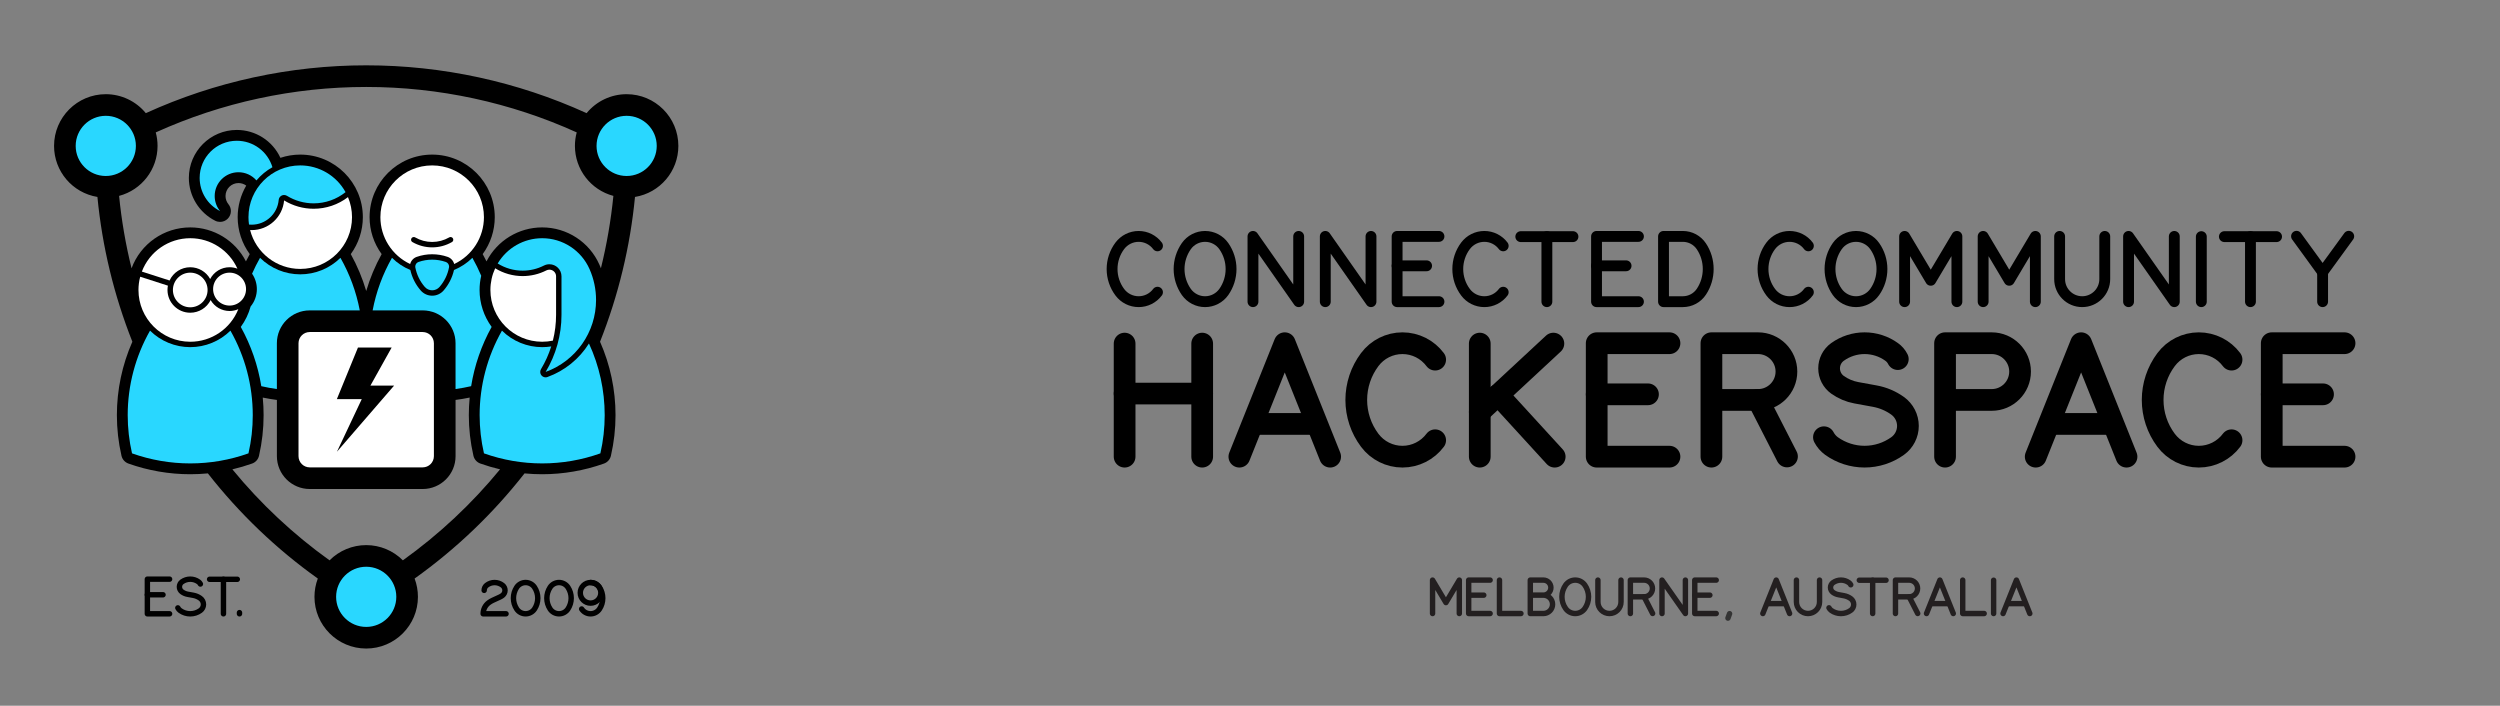 <?xml version="1.0" encoding="utf-8"?>
<!-- Generator: Adobe Illustrator 13.0.0, SVG Export Plug-In . SVG Version: 6.00 Build 14948)  -->
<!DOCTYPE svg PUBLIC "-//W3C//DTD SVG 1.1//EN" "http://www.w3.org/Graphics/SVG/1.1/DTD/svg11.dtd">
<svg version="1.1" id="Layer_1" xmlns="http://www.w3.org/2000/svg" xmlns:xlink="http://www.w3.org/1999/xlink" x="0px" y="0px"
	 width="460.5px" height="130px" viewBox="0 0 460.5 130" enable-background="new 0 0 460.5 130" xml:space="preserve">
<rect x="0" y="0" width="460.5" height="130" fill="#808080" stroke="none"/>
<g>
	
		<polyline fill="none" stroke="#231F20" stroke-width="5" stroke-linecap="round" stroke-linejoin="round" stroke-miterlimit="10" points="
		-744.93,-1436.051 -778.164,-1436.051 -778.164,-1487.836 -744.93,-1487.836 	"/>
	
		<line fill="none" stroke="#231F20" stroke-width="5" stroke-linecap="round" stroke-linejoin="round" stroke-miterlimit="10" x1="-778.164" y1="-1464.504" x2="-754.761" y2="-1464.504"/>
</g>
<g>
	
		<line fill="none" stroke="#231F20" stroke-width="5" stroke-linecap="round" stroke-linejoin="round" stroke-miterlimit="10" x1="-728.113" y1="-1464.504" x2="-704.714" y2="-1464.504"/>
	
		<polyline fill="none" stroke="#231F20" stroke-width="5" stroke-linecap="round" stroke-linejoin="round" stroke-miterlimit="10" points="
		-728.113,-1436.051 -728.113,-1487.836 -694.876,-1487.836 	"/>
</g>
<path fill="none" stroke="#231F20" stroke-width="5" stroke-linecap="round" stroke-linejoin="round" stroke-miterlimit="10" d="
	M-656.911-1461.945h11.403v10.787c0,2.744-0.89,5.416-2.53,7.617l0,0c-3.525,4.713-9.067,7.49-14.952,7.49
	c-5.889,0-11.432-2.777-14.953-7.49l0,0c-3.974-5.313-6.116-11.771-6.116-18.404c0-6.632,2.144-13.087,6.116-18.399l0,0
	c3.521-4.716,9.064-7.491,14.953-7.491c5.259,0,10.278,2.22,13.813,6.112"/>
<g>
	
		<line fill="none" stroke="#231F20" stroke-width="5" stroke-linecap="round" stroke-linejoin="round" stroke-miterlimit="10" x1="-628.691" y1="-1487.309" x2="-628.691" y2="-1435.703"/>
	
		<line fill="none" stroke="#231F20" stroke-width="5" stroke-linecap="round" stroke-linejoin="round" stroke-miterlimit="10" x1="-593.289" y1="-1435.703" x2="-593.289" y2="-1487.309"/>
	
		<line fill="none" stroke="#231F20" stroke-width="5" stroke-linecap="round" stroke-linejoin="round" stroke-miterlimit="10" x1="-628.691" y1="-1464.504" x2="-593.289" y2="-1464.504"/>
</g>
<line fill="none" stroke="#231F20" stroke-width="5" stroke-linecap="round" stroke-linejoin="round" stroke-miterlimit="10" x1="-576.473" y1="-1435.703" x2="-576.473" y2="-1487.309"/>
<polyline fill="none" stroke="#231F20" stroke-width="5" stroke-linecap="round" stroke-linejoin="round" stroke-miterlimit="10" points="
	-456.939,-1487.836 -456.939,-1436.051 -423.703,-1436.051 "/>
<polyline fill="none" stroke="#231F20" stroke-width="5" stroke-linecap="round" stroke-linejoin="round" stroke-miterlimit="10" points="
	-406.887,-1436.051 -406.887,-1487.836 -386.163,-1453.015 -365.439,-1487.836 -365.439,-1436.051 "/>
<polyline fill="none" stroke="#231F20" stroke-width="5" stroke-linecap="round" stroke-linejoin="round" stroke-miterlimit="10" points="
	-348.623,-1436.051 -348.623,-1487.836 -312.358,-1436.051 -312.358,-1487.836 "/>
<g>
	
		<line fill="none" stroke="#231F20" stroke-width="5" stroke-linecap="round" stroke-linejoin="round" stroke-miterlimit="10" x1="-28.93" y1="-1487.309" x2="12.473" y2="-1487.309"/>
	
		<line fill="none" stroke="#231F20" stroke-width="5" stroke-linecap="round" stroke-linejoin="round" stroke-miterlimit="10" x1="-8.229" y1="-1487.309" x2="-8.229" y2="-1435.703"/>
</g>
<polyline fill="none" stroke="#231F20" stroke-width="5" stroke-linecap="round" stroke-linejoin="round" stroke-miterlimit="10" points="
	81.907,-1487.836 102.632,-1436.051 123.354,-1487.836 "/>
<g>
	
		<line fill="none" stroke="#231F20" stroke-width="5" stroke-linecap="round" stroke-linejoin="round" stroke-miterlimit="10" x1="-983.855" y1="-1456.104" x2="-958.653" y2="-1456.104"/>
	
		<polyline fill="none" stroke="#231F20" stroke-width="5" stroke-linecap="round" stroke-linejoin="round" stroke-miterlimit="10" points="
		-991.881,-1436.051 -971.156,-1487.836 -950.432,-1436.051 	"/>
</g>
<g>
	
		<line fill="none" stroke="#231F20" stroke-width="5" stroke-linecap="round" stroke-linejoin="round" stroke-miterlimit="10" x1="208.955" y1="-1435.703" x2="243.759" y2="-1487.309"/>
	
		<line fill="none" stroke="#231F20" stroke-width="5" stroke-linecap="round" stroke-linejoin="round" stroke-miterlimit="10" x1="247.356" y1="-1435.703" x2="212.554" y2="-1487.309"/>
</g>
<g>
	
		<polyline fill="none" stroke="#231F20" stroke-width="5" stroke-linecap="round" stroke-linejoin="round" stroke-miterlimit="10" points="
		261.174,-1487.836 281.898,-1459.354 302.618,-1487.836 	"/>
	
		<line fill="none" stroke="#231F20" stroke-width="5" stroke-linecap="round" stroke-linejoin="round" stroke-miterlimit="10" x1="281.898" y1="-1435.952" x2="281.898" y2="-1459.354"/>
</g>
<g>
	
		<line fill="none" stroke="#231F20" stroke-width="5" stroke-linecap="round" stroke-linejoin="round" stroke-miterlimit="10" x1="-93.899" y1="-1436.142" x2="-107.103" y2="-1461.945"/>
	<path fill="none" stroke="#231F20" stroke-width="5" stroke-linecap="round" stroke-linejoin="round" stroke-miterlimit="10" d="
		M-128.388-1436.051v-51.785h21.285c7.149,0,12.953,5.799,12.953,12.944c0,7.146-5.804,12.946-12.953,12.946l0,0h-21.285"/>
</g>
<path fill="none" stroke="#231F20" stroke-width="5" stroke-linecap="round" stroke-linejoin="round" stroke-miterlimit="10" d="
	M-237.492-1436.051v-51.785h21.285c7.151,0,12.952,5.799,12.952,12.944c0,7.146-5.801,12.946-12.952,12.946l0,0h-21.285"/>
<path fill="none" stroke="#231F20" stroke-width="5" stroke-linecap="round" stroke-linejoin="round" stroke-miterlimit="10" d="
	M-933.615-1464.533h20.271c7.862,0,14.244,6.38,14.244,14.239c0,7.862-6.382,14.243-14.244,14.243l0,0h-20.271v-51.785h20.271
	c6.433,0,11.657,5.221,11.657,11.65c0,6.434-5.226,11.652-11.657,11.652l0,0"/>
<polyline fill="none" stroke="#231F20" stroke-width="5" stroke-linecap="round" stroke-linejoin="round" stroke-miterlimit="10" points="
	140.171,-1487.836 153.163,-1436.051 166.154,-1478.416 179.146,-1436.051 192.139,-1487.836 "/>
<path fill="none" stroke="#231F20" stroke-width="5" stroke-linecap="round" stroke-linejoin="round" stroke-miterlimit="10" d="
	M-559.656-1453.483c0,9.62,7.813,17.433,17.438,17.433c9.628,0,17.44-7.813,17.44-17.433l0,0v-34.353"/>
<path fill="none" stroke="#231F20" stroke-width="5" stroke-linecap="round" stroke-linejoin="round" stroke-miterlimit="10" d="
	M65.091-1487.836v33.89c0,9.879-8.021,17.896-17.901,17.896s-17.898-8.017-17.898-17.896l0,0v-33.89"/>
<path fill="none" stroke="#231F20" stroke-width="5" stroke-linecap="round" stroke-linejoin="round" stroke-miterlimit="10" d="
	M-848.264-1480.345c-3.521-4.716-9.062-7.491-14.952-7.491c-5.883,0-11.427,2.775-14.951,7.491l0,0
	c-3.971,5.313-6.116,11.768-6.116,18.399c0,6.633,2.146,13.092,6.116,18.404l0,0c3.524,4.713,9.068,7.49,14.951,7.49
	c5.892,0,11.432-2.777,14.952-7.49l0,0"/>
<path fill="none" stroke="#231F20" stroke-width="5" stroke-linecap="round" stroke-linejoin="round" stroke-miterlimit="10" d="
	M-815.131-1487.836h-15.315v51.785h15.315c5.954,0,11.51-2.997,14.78-7.97l0,0c3.506-5.321,5.369-11.551,5.369-17.925
	c0-6.371-1.863-12.602-5.369-17.924v-0.002C-803.621-1484.843-809.177-1487.836-815.131-1487.836L-815.131-1487.836z"/>
<polyline fill="none" stroke="#231F20" stroke-width="5" stroke-linecap="round" stroke-linejoin="round" stroke-miterlimit="10" points="
	318.284,-1487.83 350.844,-1487.836 317.437,-1436.051 351.693,-1436.051 "/>
<path fill="none" stroke="#231F20" stroke-width="5" stroke-linecap="round" stroke-linejoin="round" stroke-miterlimit="10" d="
	M-260.044-1480.102c-3.401-4.848-8.955-7.734-14.884-7.734c-5.924,0-11.477,2.887-14.88,7.734l0,0
	c-3.733,5.321-5.734,11.661-5.734,18.156c0,6.5,2.001,12.837,5.734,18.155l0,0c3.403,4.849,8.956,7.739,14.88,7.739
	c5.929,0,11.481-2.891,14.884-7.739l0,0c3.731-5.318,5.734-11.655,5.734-18.155C-254.309-1468.44-256.312-1474.78-260.044-1480.102
	L-260.044-1480.102z"/>
<g>
	
		<line fill="none" stroke="#333333" stroke-width="5" stroke-linecap="round" stroke-linejoin="round" stroke-miterlimit="10" x1="-122.63" y1="-1715.156" x2="-120.123" y2="-1722.044"/>
	<g>
		
			<polyline fill="none" stroke="#231F20" stroke-width="5" stroke-linecap="round" stroke-linejoin="round" stroke-miterlimit="10" points="
			-140.829,-1722.248 -174.063,-1722.248 -174.063,-1774.033 -140.829,-1774.033 		"/>
		
			<line fill="none" stroke="#231F20" stroke-width="5" stroke-linecap="round" stroke-linejoin="round" stroke-miterlimit="10" x1="-174.063" y1="-1750.701" x2="-150.66" y2="-1750.701"/>
	</g>
	<g>
		
			<polyline fill="none" stroke="#231F20" stroke-width="5" stroke-linecap="round" stroke-linejoin="round" stroke-miterlimit="10" points="
			-491.153,-1722.248 -524.388,-1722.248 -524.388,-1774.033 -491.153,-1774.033 		"/>
		
			<line fill="none" stroke="#231F20" stroke-width="5" stroke-linecap="round" stroke-linejoin="round" stroke-miterlimit="10" x1="-524.388" y1="-1750.701" x2="-500.984" y2="-1750.701"/>
	</g>
	
		<polyline fill="none" stroke="#231F20" stroke-width="5" stroke-linecap="round" stroke-linejoin="round" stroke-miterlimit="10" points="
		-476.646,-1774.033 -476.646,-1722.248 -443.41,-1722.248 	"/>
	
		<polyline fill="none" stroke="#231F20" stroke-width="5" stroke-linecap="round" stroke-linejoin="round" stroke-miterlimit="10" points="
		-580.342,-1722.248 -580.342,-1774.033 -559.619,-1739.212 -538.895,-1774.033 -538.895,-1722.248 	"/>
	
		<polyline fill="none" stroke="#231F20" stroke-width="5" stroke-linecap="round" stroke-linejoin="round" stroke-miterlimit="10" points="
		-224.835,-1722.248 -224.835,-1774.033 -188.571,-1722.248 -188.571,-1774.033 	"/>
	<g>
		
			<line fill="none" stroke="#231F20" stroke-width="5" stroke-linecap="round" stroke-linejoin="round" stroke-miterlimit="10" x1="-239.344" y1="-1722.339" x2="-252.546" y2="-1748.143"/>
		<path fill="none" stroke="#231F20" stroke-width="5" stroke-linecap="round" stroke-linejoin="round" stroke-miterlimit="10" d="
			M-273.831-1722.248v-51.785h21.285c7.148,0,12.953,5.799,12.953,12.944s-5.805,12.946-12.953,12.946l0,0h-21.285"/>
	</g>
	<path fill="none" stroke="#231F20" stroke-width="5" stroke-linecap="round" stroke-linejoin="round" stroke-miterlimit="10" d="
		M-428.902-1750.73h20.271c7.861,0,14.243,6.38,14.243,14.239c0,7.862-6.382,14.243-14.243,14.243l0,0h-20.271v-51.785h20.271
		c6.432,0,11.656,5.221,11.656,11.65c0,6.434-5.226,11.652-11.656,11.652l0,0"/>
	<path fill="none" stroke="#231F20" stroke-width="5" stroke-linecap="round" stroke-linejoin="round" stroke-miterlimit="10" d="
		M-288.338-1774.033v33.89c0,9.879-8.021,17.896-17.901,17.896s-17.899-8.017-17.899-17.896l0,0v-33.89"/>
	<path fill="none" stroke="#231F20" stroke-width="5" stroke-linecap="round" stroke-linejoin="round" stroke-miterlimit="10" d="
		M-344.382-1766.299c-3.401-4.848-8.955-7.734-14.884-7.734c-5.924,0-11.477,2.887-14.88,7.734l0,0
		c-3.733,5.321-5.734,11.661-5.734,18.156c0,6.5,2.001,12.837,5.734,18.155l0,0c3.403,4.849,8.956,7.739,14.88,7.739
		c5.929,0,11.481-2.891,14.884-7.739l0,0c3.731-5.318,5.734-11.655,5.734-18.155
		C-338.646-1754.638-340.649-1760.978-344.382-1766.299L-344.382-1766.299z"/>
</g>
<g>
	
		<line fill="none" stroke="#231F20" stroke-width="5" stroke-linecap="round" stroke-linejoin="round" stroke-miterlimit="10" x1="-158.885" y1="-1445.303" x2="-149.885" y2="-1435.703"/>
	<path fill="none" stroke="#231F20" stroke-width="5" stroke-linecap="round" stroke-linejoin="round" stroke-miterlimit="10" d="
		M-151.937-1480.102c-3.403-4.848-8.959-7.734-14.884-7.734c-5.927,0-11.479,2.887-14.882,7.734l0,0
		c-3.732,5.321-5.736,11.661-5.736,18.156c0,6.5,2.004,12.837,5.736,18.155l0,0c3.4,4.849,8.955,7.739,14.882,7.739
		c5.925,0,11.479-2.891,14.884-7.739l0,0c3.73-5.318,5.732-11.655,5.732-18.155C-146.204-1468.44-148.206-1474.78-151.937-1480.102
		L-151.937-1480.102z"/>
</g>
<g>
	
		<line fill="none" stroke="#231F20" stroke-width="5" stroke-linecap="round" stroke-linejoin="round" stroke-miterlimit="10" x1="-507.961" y1="-1487.309" x2="-507.961" y2="-1435.703"/>
	
		<line fill="none" stroke="#231F20" stroke-width="5" stroke-linecap="round" stroke-linejoin="round" stroke-miterlimit="10" x1="-507.961" y1="-1456.104" x2="-474.358" y2="-1487.309"/>
	
		<line fill="none" stroke="#231F20" stroke-width="5" stroke-linecap="round" stroke-linejoin="round" stroke-miterlimit="10" x1="-473.757" y1="-1435.703" x2="-499.561" y2="-1463.905"/>
</g>
<path fill="none" stroke="#231F20" stroke-width="5" stroke-linecap="round" stroke-linejoin="round" stroke-miterlimit="10" d="
	M-43.367-1480.585c-0.669-1.307-1.646-2.437-2.839-3.29l0,0c-3.598-2.577-7.908-3.961-12.332-3.961s-8.735,1.384-12.33,3.961h-0.003
	c-2.423,1.734-3.864,4.533-3.864,7.515c0,2.984,1.441,5.781,3.864,7.514h0.003c2.54,1.823,5.453,3.059,8.527,3.619l0,0l8.447,1.541
	c3.758,0.685,7.321,2.195,10.427,4.419l0,0c2.965,2.122,4.721,5.546,4.721,9.188c0,3.644-1.756,7.063-4.721,9.186l0,0
	c-4.396,3.149-9.665,4.843-15.071,4.843s-10.678-1.693-15.073-4.843l0,0c-1.459-1.045-2.646-2.426-3.472-4.021l0,0"/>
<g>
	
		<line fill="none" stroke="#231F20" stroke-width="5" stroke-linecap="round" stroke-linejoin="round" stroke-miterlimit="10" x1="-223.549" y1="-1632.092" x2="-223.549" y2="-1683.697"/>
	
		<polyline fill="none" stroke="#231F20" stroke-width="5" stroke-linecap="round" stroke-linejoin="round" stroke-miterlimit="10" points="
		-271.414,-1683.877 -271.414,-1632.092 -238.178,-1632.092 	"/>
	<g>
		
			<line fill="none" stroke="#231F20" stroke-width="5" stroke-linecap="round" stroke-linejoin="round" stroke-miterlimit="10" x1="-431.641" y1="-1683.697" x2="-390.239" y2="-1683.697"/>
		
			<line fill="none" stroke="#231F20" stroke-width="5" stroke-linecap="round" stroke-linejoin="round" stroke-miterlimit="10" x1="-410.94" y1="-1683.697" x2="-410.94" y2="-1632.092"/>
	</g>
	<g>
		
			<line fill="none" stroke="#231F20" stroke-width="5" stroke-linecap="round" stroke-linejoin="round" stroke-miterlimit="10" x1="-200.895" y1="-1652.146" x2="-175.692" y2="-1652.146"/>
		
			<polyline fill="none" stroke="#231F20" stroke-width="5" stroke-linecap="round" stroke-linejoin="round" stroke-miterlimit="10" points="
			-208.92,-1632.092 -188.195,-1683.877 -167.471,-1632.092 		"/>
	</g>
	<g>
		
			<line fill="none" stroke="#231F20" stroke-width="5" stroke-linecap="round" stroke-linejoin="round" stroke-miterlimit="10" x1="-319.468" y1="-1652.146" x2="-294.265" y2="-1652.146"/>
		
			<polyline fill="none" stroke="#231F20" stroke-width="5" stroke-linecap="round" stroke-linejoin="round" stroke-miterlimit="10" points="
			-327.492,-1632.092 -306.768,-1683.877 -286.043,-1632.092 		"/>
	</g>
	<g>
		
			<line fill="none" stroke="#231F20" stroke-width="5" stroke-linecap="round" stroke-linejoin="round" stroke-miterlimit="10" x1="-573.089" y1="-1652.146" x2="-547.887" y2="-1652.146"/>
		
			<polyline fill="none" stroke="#231F20" stroke-width="5" stroke-linecap="round" stroke-linejoin="round" stroke-miterlimit="10" points="
			-581.115,-1632.092 -560.39,-1683.877 -539.666,-1632.092 		"/>
	</g>
	<g>
		
			<line fill="none" stroke="#231F20" stroke-width="5" stroke-linecap="round" stroke-linejoin="round" stroke-miterlimit="10" x1="-341.121" y1="-1632.183" x2="-354.324" y2="-1657.986"/>
		<path fill="none" stroke="#231F20" stroke-width="5" stroke-linecap="round" stroke-linejoin="round" stroke-miterlimit="10" d="
			M-375.609-1632.092v-51.785h21.285c7.148,0,12.953,5.799,12.953,12.944c0,7.146-5.804,12.946-12.953,12.946l0,0h-21.285"/>
	</g>
	<path fill="none" stroke="#231F20" stroke-width="5" stroke-linecap="round" stroke-linejoin="round" stroke-miterlimit="10" d="
		M-493.236-1683.877v33.89c0,9.879-8.02,17.896-17.901,17.896c-9.881,0-17.898-8.017-17.898-17.896l0,0v-33.89"/>
	<path fill="none" stroke="#231F20" stroke-width="5" stroke-linecap="round" stroke-linejoin="round" stroke-miterlimit="10" d="
		M-444.891-1676.626c-0.669-1.307-1.646-2.437-2.839-3.29l0,0c-3.597-2.577-7.908-3.961-12.332-3.961s-8.734,1.384-12.33,3.961
		h-0.003c-2.423,1.734-3.863,4.533-3.863,7.515c0,2.984,1.44,5.781,3.863,7.514h0.003c2.54,1.823,5.453,3.059,8.527,3.619l0,0
		l8.448,1.541c3.758,0.685,7.32,2.195,10.426,4.419l0,0c2.965,2.122,4.721,5.546,4.721,9.188c0,3.644-1.756,7.063-4.721,9.186l0,0
		c-4.396,3.149-9.665,4.843-15.071,4.843s-10.678-1.693-15.073-4.843l0,0c-1.459-1.045-2.646-2.426-3.472-4.021l0,0"/>
</g>
<line fill="none" stroke="#333333" stroke-linecap="round" stroke-linejoin="round" stroke-miterlimit="10" x1="318.29" y1="113.855" x2="318.588" y2="113.037"/>
<polyline fill="none" stroke="#231F20" stroke-linecap="round" stroke-linejoin="round" stroke-miterlimit="10" points="
	316.127,113.011 312.176,113.011 312.176,106.855 316.127,106.855 "/>
<line fill="none" stroke="#231F20" stroke-linecap="round" stroke-linejoin="round" stroke-miterlimit="10" x1="312.176" y1="109.628" x2="314.956" y2="109.628"/>
<polyline fill="none" stroke="#231F20" stroke-linecap="round" stroke-linejoin="round" stroke-miterlimit="10" points="
	274.48,113.011 270.529,113.011 270.529,106.855 274.48,106.855 "/>
<line fill="none" stroke="#231F20" stroke-linecap="round" stroke-linejoin="round" stroke-miterlimit="10" x1="270.529" y1="109.628" x2="273.313" y2="109.628"/>
<polyline fill="none" stroke="#231F20" stroke-linecap="round" stroke-linejoin="round" stroke-miterlimit="10" points="
	276.205,106.855 276.205,113.011 280.156,113.011 "/>
<polyline fill="none" stroke="#231F20" stroke-linecap="round" stroke-linejoin="round" stroke-miterlimit="10" points="
	263.877,113.011 263.877,106.855 266.34,110.996 268.805,106.855 268.805,113.011 "/>
<polyline fill="none" stroke="#231F20" stroke-linecap="round" stroke-linejoin="round" stroke-miterlimit="10" points="
	306.139,113.011 306.139,106.855 310.45,113.011 310.45,106.855 "/>
<line fill="none" stroke="#231F20" stroke-linecap="round" stroke-linejoin="round" stroke-miterlimit="10" x1="304.413" y1="113.001" x2="302.846" y2="109.933"/>
<path fill="none" stroke="#231F20" stroke-linecap="round" stroke-linejoin="round" stroke-miterlimit="10" d="M300.314,113.011
	v-6.156h2.531c0.85,0,1.539,0.689,1.539,1.539s-0.689,1.539-1.539,1.539l0,0h-2.531"/>
<path fill="none" stroke="#231F20" stroke-linecap="round" stroke-linejoin="round" stroke-miterlimit="10" d="M281.881,109.625
	h2.41c0.934,0,1.692,0.758,1.692,1.692s-0.76,1.692-1.692,1.692l0,0h-2.41v-6.155h2.41c0.764,0,1.385,0.621,1.385,1.385
	c0,0.765-0.621,1.386-1.385,1.386l0,0"/>
<path fill="none" stroke="#231F20" stroke-linecap="round" stroke-linejoin="round" stroke-miterlimit="10" d="M298.59,106.855
	v4.029c0,1.174-0.953,2.127-2.125,2.127c-1.178,0-2.131-0.953-2.131-2.127l0,0v-4.029"/>
<path fill="none" stroke="#231F20" stroke-linecap="round" stroke-linejoin="round" stroke-miterlimit="10" d="M291.928,107.774
	c-0.404-0.576-1.064-0.92-1.768-0.92c-0.705,0-1.365,0.344-1.771,0.92l0,0c-0.445,0.634-0.684,1.388-0.684,2.158
	c0,0.772,0.237,1.524,0.684,2.157l0,0c0.404,0.576,1.064,0.92,1.771,0.92c0.702,0,1.362-0.344,1.768-0.92l0,0
	c0.443-0.633,0.682-1.385,0.682-2.157C292.609,109.162,292.371,108.408,291.928,107.774L291.928,107.774z"/>
<line fill="none" stroke="#231F20" stroke-linecap="round" stroke-linejoin="round" stroke-miterlimit="10" x1="367.225" y1="113.011" x2="367.225" y2="106.876"/>
<polyline fill="none" stroke="#231F20" stroke-linecap="round" stroke-linejoin="round" stroke-miterlimit="10" points="
	361.532,106.855 361.532,113.011 365.484,113.011 "/>
<line fill="none" stroke="#231F20" stroke-linecap="round" stroke-linejoin="round" stroke-miterlimit="10" x1="342.486" y1="106.876" x2="347.406" y2="106.876"/>
<line fill="none" stroke="#231F20" stroke-linecap="round" stroke-linejoin="round" stroke-miterlimit="10" x1="344.945" y1="106.876" x2="344.945" y2="113.011"/>
<line fill="none" stroke="#231F20" stroke-linecap="round" stroke-linejoin="round" stroke-miterlimit="10" x1="369.915" y1="111.187" x2="372.911" y2="111.187"/>
<polyline fill="none" stroke="#231F20" stroke-linecap="round" stroke-linejoin="round" stroke-miterlimit="10" points="
	368.961,113.011 371.426,106.855 373.889,113.011 "/>
<line fill="none" stroke="#231F20" stroke-linecap="round" stroke-linejoin="round" stroke-miterlimit="10" x1="355.82" y1="111.187" x2="358.816" y2="111.187"/>
<polyline fill="none" stroke="#231F20" stroke-linecap="round" stroke-linejoin="round" stroke-miterlimit="10" points="
	354.865,113.011 357.329,106.855 359.793,113.011 "/>
<line fill="none" stroke="#231F20" stroke-linecap="round" stroke-linejoin="round" stroke-miterlimit="10" x1="325.668" y1="111.187" x2="328.663" y2="111.187"/>
<polyline fill="none" stroke="#231F20" stroke-linecap="round" stroke-linejoin="round" stroke-miterlimit="10" points="
	324.715,113.011 327.18,106.855 329.643,113.011 "/>
<line fill="none" stroke="#231F20" stroke-linecap="round" stroke-linejoin="round" stroke-miterlimit="10" x1="353.243" y1="113.001" x2="351.676" y2="109.933"/>
<path fill="none" stroke="#231F20" stroke-linecap="round" stroke-linejoin="round" stroke-miterlimit="10" d="M349.145,113.011
	v-6.156h2.531c0.85,0,1.539,0.689,1.539,1.539s-0.689,1.539-1.539,1.539l0,0h-2.531"/>
<path fill="none" stroke="#231F20" stroke-linecap="round" stroke-linejoin="round" stroke-miterlimit="10" d="M335.161,106.855
	v4.029c0,1.174-0.952,2.127-2.127,2.127c-1.176,0-2.129-0.953-2.129-2.127l0,0v-4.029"/>
<path fill="none" stroke="#231F20" stroke-linecap="round" stroke-linejoin="round" stroke-miterlimit="10" d="M340.909,107.718
	c-0.08-0.156-0.196-0.291-0.338-0.393l0,0c-0.428-0.306-0.938-0.472-1.467-0.472c-0.525,0-1.037,0.166-1.467,0.472l0,0
	c-0.287,0.207-0.459,0.538-0.459,0.895c0,0.354,0.172,0.686,0.459,0.893l0,0c0.303,0.217,0.649,0.363,1.016,0.43l0,0l1.004,0.185
	c0.447,0.08,0.871,0.262,1.24,0.524l0,0c0.354,0.252,0.561,0.658,0.561,1.092c0,0.435-0.206,0.841-0.561,1.093l0,0
	c-0.523,0.375-1.15,0.575-1.793,0.575s-1.271-0.2-1.791-0.575l0,0c-0.172-0.123-0.314-0.287-0.414-0.479l0,0"/>
<path fill="none" stroke="#000000" stroke-linecap="round" stroke-linejoin="round" stroke-miterlimit="10" d="M93.211,113.062
	h-4.213c0-0.805,0.379-1.561,1.022-2.041l0,0c0.236-0.178,0.491-0.328,0.76-0.451l0,0l1.314-0.604
	c0.168-0.078,0.329-0.176,0.477-0.291l0,0c0.285-0.225,0.452-0.568,0.452-0.932c0-0.365-0.167-0.709-0.452-0.935l0,0
	c-0.419-0.328-0.937-0.506-1.467-0.506c-0.533,0-1.049,0.178-1.468,0.506l0,0c-0.285,0.226-0.453,0.567-0.453,0.935l0,0"/>
<path fill="none" stroke="#000000" stroke-linecap="round" stroke-linejoin="round" stroke-miterlimit="10" d="M98.463,108.188
	c-0.364-0.554-0.982-0.888-1.645-0.888c-0.661,0-1.279,0.334-1.644,0.888l0,0c-0.39,0.592-0.597,1.285-0.597,1.992
	c0,0.709,0.207,1.401,0.597,1.993l0,0c0.363,0.554,0.98,0.888,1.644,0.888c0.661,0,1.279-0.334,1.645-0.888l0,0
	c0.389-0.592,0.596-1.284,0.596-1.993C99.059,109.474,98.852,108.78,98.463,108.188L98.463,108.188z"/>
<path fill="none" stroke="#000000" stroke-linecap="round" stroke-linejoin="round" stroke-miterlimit="10" d="M104.616,108.188
	c-0.363-0.554-0.981-0.888-1.645-0.888c-0.661,0-1.279,0.334-1.644,0.888l0,0c-0.39,0.592-0.597,1.285-0.597,1.992
	c0,0.709,0.207,1.401,0.597,1.993l0,0c0.363,0.554,0.981,0.888,1.644,0.888s1.28-0.334,1.645-0.888l0,0
	c0.39-0.592,0.598-1.284,0.598-1.993C105.214,109.474,105.006,108.78,104.616,108.188L104.616,108.188z"/>
<path fill="none" stroke="#000000" stroke-linecap="round" stroke-linejoin="round" stroke-miterlimit="10" d="M110.679,109.199
	c0-1.048-0.849-1.896-1.896-1.896c-1.048,0-1.897,0.85-1.897,1.896c0,1.045,0.851,1.895,1.897,1.895
	C109.829,111.093,110.679,110.246,110.679,109.199"/>
<path fill="none" stroke="#000000" stroke-linecap="round" stroke-linejoin="round" stroke-miterlimit="10" d="M107.14,112.175
	c0.363,0.553,0.981,0.887,1.645,0.887c0.662,0,1.279-0.334,1.644-0.887l0,0c0.39-0.592,0.597-1.285,0.597-1.994
	c0-0.707-0.207-1.4-0.597-1.992l0,0c-0.363-0.553-0.981-0.887-1.644-0.887"/>
<path d="M115.426,17.349c-2.858,0-5.565,1.283-7.374,3.493c-12.746-5.805-26.589-8.809-40.595-8.809
	c-14.007,0-27.852,3.004-40.597,8.809c-1.811-2.21-4.518-3.493-7.375-3.493c-5.26,0-9.528,4.268-9.528,9.527
	c0,4.667,3.382,8.646,7.988,9.4h-0.001c0.884,9.148,3.052,18.125,6.438,26.669c-1.881,4.262-2.853,8.866-2.853,13.523
	c0,2.52,0.283,5.029,0.848,7.484c0.15,0.662,0.633,1.203,1.272,1.434c3.657,1.302,7.512,1.968,11.394,1.968
	c1.084,0,2.167-0.054,3.248-0.155c5.786,7.393,12.604,13.918,20.249,19.368l0,0c-0.406,1.076-0.615,2.22-0.615,3.369
	c0,5.258,4.27,9.524,9.531,9.524c5.26,0,9.527-4.268,9.527-9.524c0-1.149-0.208-2.293-0.612-3.369l0,0
	c7.643-5.45,14.463-11.976,20.249-19.368c1.078,0.104,2.162,0.155,3.248,0.155c3.881,0,7.733-0.666,11.391-1.968
	c0.642-0.229,1.122-0.771,1.272-1.434c0.563-2.455,0.849-4.966,0.849-7.484c0-4.657-0.971-9.264-2.852-13.523
	c3.386-8.544,5.552-17.521,6.438-26.669l0,0c4.607-0.755,7.989-4.733,7.989-9.4C124.956,21.616,120.686,17.349,115.426,17.349z
	 M74.208,103.214c-1.787-1.795-4.217-2.805-6.751-2.805c-2.536,0-4.967,1.01-6.755,2.805c-6.674-4.779-12.69-10.414-17.897-16.76
	c1.229-0.289,2.441-0.646,3.631-1.068c0.643-0.229,1.121-0.77,1.273-1.432l0,0c0.563-2.457,0.847-4.967,0.847-7.484
	c0-1.082-0.052-2.162-0.156-3.238c0.861,0.18,1.729,0.325,2.603,0.436v10.356c0,3.34,2.712,6.052,6.053,6.052H77.86
	c3.342,0,6.055-2.711,6.055-6.052V73.667c0.872-0.11,1.739-0.256,2.6-0.437c-0.104,1.076-0.158,2.156-0.158,3.237
	c0,2.52,0.287,5.029,0.849,7.484c0.153,0.662,0.632,1.203,1.274,1.432c1.19,0.425,2.401,0.781,3.632,1.068
	C86.9,92.8,80.883,98.435,74.208,103.214z M110.688,49.413c-0.085-0.219-0.177-0.438-0.271-0.652
	c-1.843-4.178-5.983-6.873-10.548-6.873c-4.321,0-8.278,2.414-10.253,6.256c-0.226-0.453-0.459-0.897-0.703-1.338
	c1.443-1.975,2.223-4.357,2.223-6.803c0-6.362-5.165-11.526-11.53-11.526c-6.361,0-11.528,5.164-11.528,11.526
	c0,2.445,0.777,4.828,2.225,6.803c-1.195,2.154-2.149,4.434-2.844,6.796l0,0c-0.696-2.362-1.652-4.642-2.844-6.796l0,0
	c1.443-1.975,2.223-4.357,2.223-6.803c0-6.362-5.167-11.526-11.531-11.526c-1.241,0-2.475,0.201-3.654,0.595
	c-1.443-3.131-4.577-5.136-8.024-5.136c-4.879,0-8.84,3.958-8.84,8.837c0,3.332,1.877,6.383,4.853,7.887l0,0
	c0.278,0.141,0.587,0.214,0.899,0.214c1.1,0,1.991-0.893,1.991-1.993c0-0.459-0.158-0.905-0.45-1.26l0,0
	c-0.351-0.428-0.54-0.963-0.54-1.514c0-1.318,1.069-2.389,2.39-2.389c0.512,0,1.011,0.164,1.424,0.47l0,0
	c-1.031,1.765-1.576,3.772-1.576,5.815c0,2.445,0.779,4.828,2.224,6.803l0,0c-0.243,0.44-0.478,0.885-0.702,1.338
	c-1.977-3.842-5.933-6.256-10.252-6.256c-4.829,0-9.146,3.008-10.817,7.536c-1.086-4.386-1.852-8.845-2.295-13.341
	c4.176-1.107,7.084-4.889,7.084-9.207c0-0.841-0.11-1.677-0.33-2.487c12.181-5.517,25.398-8.371,38.771-8.371
	c13.372,0,26.59,2.854,38.77,8.371v-0.001c-0.22,0.812-0.33,1.647-0.33,2.488c0,4.318,2.907,8.1,7.084,9.207
	C112.537,40.575,111.771,45.03,110.688,49.413z"/>
<path fill="#FFFFFF" d="M70.068,40.003c0-5.264,4.273-9.534,9.535-9.534c5.269,0,9.539,4.271,9.539,9.534l0,0
	c0,3.695-2.136,7.058-5.48,8.631l0,0c-0.16-0.617-0.615-1.112-1.217-1.32l0,0c-0.911-0.318-1.874-0.479-2.842-0.479
	c-0.963,0-1.925,0.16-2.836,0.479l0,0c-0.6,0.208-1.057,0.703-1.214,1.32l0,0C72.206,47.061,70.068,43.698,70.068,40.003
	L70.068,40.003z"/>
<path d="M75.969,44.589c-0.154-0.089-0.251-0.253-0.251-0.431c0-0.275,0.224-0.499,0.499-0.499c0.088,0,0.174,0.023,0.248,0.067l0,0
	c0.957,0.551,2.039,0.842,3.139,0.842c1.104,0,2.188-0.291,3.146-0.842l0,0c0.073-0.044,0.159-0.067,0.247-0.067
	c0.274,0,0.499,0.224,0.499,0.499c0,0.178-0.097,0.342-0.249,0.431l0,0c-1.106,0.64-2.362,0.976-3.643,0.976
	C78.329,45.564,77.074,45.229,75.969,44.589L75.969,44.589z"/>
<path fill="#FFFFFF" d="M90.333,53.415c0-1.382,0.299-2.745,0.878-3.998l0,0c1.521,0.939,3.272,1.437,5.061,1.437
	c1.521,0,3.018-0.358,4.371-1.048l0,0c0.172-0.088,0.364-0.134,0.559-0.134c0.678,0,1.229,0.55,1.229,1.228h-0.002v7.097
	c0,1.601-0.197,3.194-0.589,4.747l0,0c-0.648,0.136-1.31,0.205-1.971,0.205C94.604,62.948,90.333,58.677,90.333,53.415
	L90.333,53.415z"/>
<path fill="#FFFFFF" d="M46.069,42.378c0.098,0.004,0.19,0.006,0.287,0.006c3.108,0,5.7-2.373,5.975-5.468l0,0
	c1.639,1.005,3.522,1.537,5.443,1.537c2.286,0,4.51-0.753,6.324-2.142l0,0c0.491,1.169,0.744,2.424,0.744,3.691l0,0
	c0,5.262-4.274,9.534-9.538,9.534C50.953,49.537,47.153,46.591,46.069,42.378L46.069,42.378z"/>
<path fill="#FFFFFF" d="M38.713,51.392c-0.736-1.336-2.144-2.166-3.669-2.166c-1.639,0-3.126,0.953-3.809,2.441l0,0l-5.105-1.642
	c1.407-3.7,4.954-6.146,8.914-6.146c3.75,0,7.15,2.197,8.691,5.615l0,0c-0.461-0.179-0.952-0.27-1.446-0.27
	C40.786,49.226,39.408,50.061,38.713,51.392L38.713,51.392z"/>
<path fill="#FFFFFF" d="M31.85,53.415c0-1.763,1.433-3.193,3.194-3.193s3.193,1.431,3.193,3.193l0,0
	c0,1.762-1.432,3.191-3.193,3.191S31.85,55.177,31.85,53.415L31.85,53.415z"/>
<path fill="#FFFFFF" d="M39.254,53.255c0-1.674,1.358-3.033,3.035-3.033c1.674,0,3.032,1.359,3.032,3.033l0,0
	c0,1.674-1.358,3.033-3.032,3.033C40.613,56.288,39.254,54.929,39.254,53.255L39.254,53.255z"/>
<path fill="#FFFFFF" d="M25.506,53.415c0-0.825,0.106-1.646,0.318-2.441l0,0l5.104,1.642c-0.051,0.263-0.076,0.531-0.076,0.8l0,0
	c0,2.312,1.877,4.188,4.19,4.188c1.593,0,3.049-0.902,3.755-2.33l0,0c0.721,1.245,2.051,2.012,3.49,2.012
	c0.555,0,1.104-0.115,1.612-0.338H43.9c-1.445,3.624-4.954,6.002-8.856,6.002C29.779,62.948,25.506,58.677,25.506,53.415
	L25.506,53.415z"/>
<path fill="#FFFFFF" d="M54.986,84.024V63.226c0-1.142,0.927-2.066,2.067-2.066l0,0h20.805c1.142,0,2.066,0.925,2.066,2.066l0,0
	v20.799c0,1.141-0.926,2.066-2.066,2.066l0,0H57.054C55.912,86.091,54.986,85.166,54.986,84.024L54.986,84.024z"/>
<polygon points="62.063,83.208 66.635,73.521 62.049,73.521 65.938,64.013 72.144,64.013 68.229,71.033 72.588,71.033 "/>
<path fill="#29D7FF" d="M78.251,52.856c-0.89-1.02-1.491-2.257-1.746-3.584l0,0c-0.009-0.057-0.016-0.113-0.016-0.17
	c0-0.383,0.242-0.723,0.604-0.849l0,0c0.809-0.281,1.657-0.424,2.512-0.424c0.856,0,1.707,0.143,2.515,0.424l0,0
	c0.36,0.126,0.604,0.466,0.604,0.849c0,0.057-0.004,0.113-0.017,0.17l0,0c-0.255,1.327-0.855,2.564-1.744,3.584l0,0
	c-0.342,0.393-0.836,0.617-1.356,0.617C79.087,53.474,78.592,53.249,78.251,52.856L78.251,52.856z"/>
<path fill="#29D7FF" d="M109.883,26.876c0-3.061,2.483-5.543,5.543-5.543c3.059,0,5.544,2.482,5.544,5.543l0,0
	c0,3.058-2.485,5.541-5.544,5.541C112.366,32.417,109.883,29.934,109.883,26.876L109.883,26.876z"/>
<path fill="#29D7FF" d="M13.941,26.876c0-3.061,2.484-5.543,5.545-5.543c3.062,0,5.545,2.482,5.545,5.543l0,0
	c0,3.058-2.483,5.541-5.545,5.541C16.425,32.417,13.941,29.934,13.941,26.876L13.941,26.876z"/>
<path fill="#29D7FF" d="M40.537,38.88c-2.307-1.164-3.761-3.525-3.761-6.107c0-3.779,3.068-6.845,6.849-6.845
	c3.021,0,5.687,1.981,6.557,4.874l0,0c-1.123,0.625-2.119,1.449-2.944,2.433l0,0c-0.833-0.958-2.04-1.509-3.31-1.509
	c-2.419,0-4.383,1.962-4.383,4.381C39.545,37.116,39.896,38.099,40.537,38.88L40.537,38.88z"/>
<path fill="#29D7FF" d="M100.508,68.509c1.909-3.175,2.919-6.809,2.919-10.512l0,0v-7.098c0-1.227-0.998-2.223-2.227-2.223
	c-0.352,0-0.698,0.082-1.011,0.242l0,0c-1.214,0.617-2.558,0.938-3.919,0.938c-1.625,0-3.22-0.458-4.596-1.322l0,0
	c1.722-2.886,4.832-4.654,8.193-4.654c3.776,0,7.196,2.229,8.725,5.685l0,0c0.792,1.793,1.201,3.732,1.201,5.693
	C109.795,61.187,106.082,66.483,100.508,68.509L100.508,68.509z"/>
<path fill="#29D7FF" d="M45.866,41.364c-0.064-0.451-0.098-0.906-0.098-1.361l0,0c0-5.264,4.271-9.534,9.535-9.534
	c3.473,0,6.672,1.887,8.349,4.925l0,0c-1.668,1.336-3.741,2.063-5.879,2.063c-1.736,0-3.44-0.481-4.923-1.39l0,0
	c-0.156-0.096-0.337-0.147-0.521-0.147c-0.517,0-0.947,0.395-0.992,0.909l0,0c-0.229,2.58-2.391,4.559-4.981,4.559
	C46.192,41.388,46.029,41.38,45.866,41.364L45.866,41.364z"/>
<path fill="#29D7FF" d="M83.912,71.66v-8.435c0-3.34-2.711-6.052-6.055-6.052l0,0l-9.218,0.001c0.646-3.402,1.848-6.674,3.563-9.685
	h-0.001c0.972,0.961,2.119,1.724,3.384,2.245l0,0c0.314,1.397,0.972,2.693,1.914,3.775l0,0c0.529,0.609,1.298,0.959,2.105,0.959
	c0.809,0,1.579-0.35,2.108-0.959h-0.001c0.94-1.082,1.599-2.378,1.914-3.775l0,0c1.264-0.521,2.414-1.284,3.387-2.245l0,0
	c0.604,1.067,1.148,2.171,1.627,3.302l0,0c-0.201,0.86-0.304,1.739-0.304,2.623c0,2.445,0.781,4.828,2.224,6.803l0,0
	c-1.881,3.393-3.158,7.085-3.775,10.916l0,0C85.835,71.353,84.876,71.528,83.912,71.66L83.912,71.66z"/>
<path fill="#29D7FF" d="M89.146,83.509c-0.53-2.309-0.798-4.672-0.798-7.039c0-5.458,1.418-10.822,4.114-15.566l0,0
	c1.972,1.949,4.633,3.041,7.407,3.041c0.558,0,1.116-0.045,1.668-0.133l0,0c-0.459,1.465-1.094,2.869-1.886,4.186l0,0
	c-0.091,0.154-0.141,0.332-0.141,0.512c0,0.552,0.447,0.998,0.996,0.998c0.115,0,0.231-0.021,0.342-0.063l0,0
	c3.162-1.148,5.854-3.322,7.64-6.176l0,0c1.91,4.139,2.897,8.643,2.897,13.201c0,2.367-0.265,4.73-0.796,7.039l0,0
	c-3.441,1.227-7.069,1.853-10.722,1.853C96.213,85.361,92.588,84.735,89.146,83.509L89.146,83.509z"/>
<path fill="#29D7FF" d="M51.001,71.66c-0.966-0.132-1.924-0.308-2.872-0.525l0,0c-0.619-3.83-1.896-7.523-3.777-10.917h-0.001
	c0.829-1.135,1.444-2.41,1.815-3.766l0,0c0.742-0.899,1.147-2.03,1.147-3.197l0,0c0-1.014-0.307-2.006-0.881-2.842l0,0
	c0.438-0.999,0.928-1.975,1.467-2.923l0,0c1.972,1.948,4.634,3.043,7.404,3.043c2.774,0,5.436-1.095,7.406-3.043l0,0
	c1.711,3.011,2.914,6.282,3.56,9.685v-0.001h-9.217c-3.341,0-6.053,2.712-6.053,6.052l0,0L51.001,71.66L51.001,71.66z"/>
<path fill="#29D7FF" d="M73,109.937c0,3.059-2.482,5.541-5.543,5.541s-5.545-2.482-5.545-5.541l0,0c0-3.061,2.484-5.543,5.545-5.543
	S73,106.876,73,109.937L73,109.937z"/>
<path fill="#29D7FF" d="M45.767,83.509c-3.441,1.227-7.069,1.853-10.723,1.853c-3.654,0-7.282-0.626-10.725-1.853l0,0
	c-0.528-2.309-0.796-4.672-0.796-7.039c0-5.458,1.417-10.822,4.112-15.566l0,0c1.973,1.949,4.633,3.041,7.407,3.041
	c2.771,0,5.435-1.092,7.404-3.041l0,0c2.697,4.744,4.113,10.108,4.113,15.566C46.563,78.837,46.297,81.201,45.767,83.509
	L45.767,83.509z"/>
<polyline fill="none" stroke="#000000" stroke-linecap="round" stroke-linejoin="round" stroke-miterlimit="10" points="
	31.237,113.062 27.144,113.062 27.144,106.681 31.237,106.681 "/>
<line fill="none" stroke="#000000" stroke-linecap="round" stroke-linejoin="round" stroke-miterlimit="10" x1="27.144" y1="109.556" x2="30.027" y2="109.556"/>
<line fill="none" stroke="#000000" stroke-linecap="round" stroke-linejoin="round" stroke-miterlimit="10" x1="38.61" y1="106.705" x2="43.71" y2="106.705"/>
<line fill="none" stroke="#000000" stroke-linecap="round" stroke-linejoin="round" stroke-miterlimit="10" x1="41.16" y1="106.705" x2="41.16" y2="113.062"/>
<path fill="none" stroke="#000000" stroke-linecap="round" stroke-linejoin="round" stroke-miterlimit="10" d="M36.913,107.574
	c-0.082-0.16-0.202-0.3-0.35-0.404l0,0c-0.443-0.316-0.976-0.488-1.521-0.488c-0.544,0-1.075,0.172-1.519,0.488h-0.002
	c-0.297,0.213-0.475,0.559-0.475,0.926s0.178,0.711,0.475,0.926h0.002c0.313,0.225,0.672,0.377,1.051,0.445l0,0l1.039,0.188
	c0.465,0.085,0.902,0.271,1.285,0.546l0,0c0.365,0.262,0.581,0.684,0.581,1.133s-0.216,0.869-0.581,1.131l0,0
	c-0.542,0.389-1.19,0.598-1.856,0.598c-0.665,0-1.315-0.209-1.855-0.598l0,0c-0.181-0.129-0.326-0.299-0.428-0.494l0,0"/>
<line fill="none" stroke="#000000" stroke-linecap="round" stroke-linejoin="round" stroke-miterlimit="10" x1="44.112" y1="113.062" x2="44.112" y2="112.845"/>
<polyline fill="none" stroke="#000000" stroke-width="2" stroke-linecap="round" stroke-linejoin="round" stroke-miterlimit="10" points="
	301.803,55.568 294.082,55.568 294.082,43.546 301.803,43.546 "/>
<line fill="none" stroke="#000000" stroke-width="2" stroke-linecap="round" stroke-linejoin="round" stroke-miterlimit="10" x1="294.082" y1="48.962" x2="299.523" y2="48.962"/>
<polyline fill="none" stroke="#000000" stroke-width="2" stroke-linecap="round" stroke-linejoin="round" stroke-miterlimit="10" points="
	265.059,55.568 257.348,55.568 257.348,43.546 265.059,43.546 "/>
<line fill="none" stroke="#000000" stroke-width="2" stroke-linecap="round" stroke-linejoin="round" stroke-miterlimit="10" x1="257.348" y1="48.962" x2="262.779" y2="48.962"/>
<polyline fill="none" stroke="#000000" stroke-width="2" stroke-linecap="round" stroke-linejoin="round" stroke-miterlimit="10" points="
	230.797,55.568 230.797,43.546 239.217,55.568 239.217,43.546 "/>
<polyline fill="none" stroke="#000000" stroke-width="2" stroke-linecap="round" stroke-linejoin="round" stroke-miterlimit="10" points="
	244.119,55.568 244.119,43.546 252.537,55.568 252.537,43.546 "/>
<line fill="none" stroke="#000000" stroke-width="2" stroke-linecap="round" stroke-linejoin="round" stroke-miterlimit="10" x1="280.129" y1="43.588" x2="289.74" y2="43.588"/>
<line fill="none" stroke="#000000" stroke-width="2" stroke-linecap="round" stroke-linejoin="round" stroke-miterlimit="10" x1="284.936" y1="43.588" x2="284.936" y2="55.568"/>
<path fill="none" stroke="#000000" stroke-width="2" stroke-linecap="round" stroke-linejoin="round" stroke-miterlimit="10" d="
	M213.211,45.285c-0.819-1.094-2.103-1.739-3.471-1.739s-2.653,0.646-3.474,1.739l0,0c-0.922,1.23-1.42,2.734-1.42,4.272
	c0,1.541,0.498,3.036,1.42,4.269l0,0c0.819,1.101,2.104,1.742,3.474,1.742c1.368,0,2.65-0.642,3.471-1.742l0,0"/>
<path fill="none" stroke="#000000" stroke-width="2" stroke-linecap="round" stroke-linejoin="round" stroke-miterlimit="10" d="
	M276.891,45.285c-0.818-1.094-2.104-1.739-3.473-1.739s-2.656,0.646-3.474,1.739l0,0c-0.922,1.23-1.42,2.734-1.42,4.272
	c0,1.541,0.498,3.036,1.42,4.269l0,0c0.816,1.101,2.105,1.742,3.474,1.742s2.653-0.642,3.473-1.742l0,0"/>
<path fill="none" stroke="#000000" stroke-width="2" stroke-linecap="round" stroke-linejoin="round" stroke-miterlimit="10" d="
	M309.979,43.546h-3.559v12.022h3.559c1.381,0,2.67-0.693,3.428-1.851l0,0c0.818-1.237,1.246-2.683,1.246-4.16
	c0-1.481-0.428-2.928-1.246-4.161l0,0C312.648,44.239,311.359,43.546,309.979,43.546L309.979,43.546z"/>
<path fill="none" stroke="#000000" stroke-width="2" stroke-linecap="round" stroke-linejoin="round" stroke-miterlimit="10" d="
	M225.432,45.343c-0.793-1.13-2.082-1.797-3.458-1.797c-1.373,0-2.66,0.667-3.456,1.797l0,0c-0.859,1.235-1.332,2.706-1.332,4.215
	c0,1.509,0.473,2.981,1.332,4.216l0,0c0.796,1.123,2.083,1.795,3.456,1.795c1.376,0,2.665-0.672,3.458-1.795l0,0
	c0.863-1.234,1.33-2.707,1.33-4.216C226.762,48.049,226.295,46.578,225.432,45.343L225.432,45.343z"/>
<line fill="none" stroke="#000000" stroke-width="2" stroke-linecap="round" stroke-linejoin="round" stroke-miterlimit="10" x1="405.484" y1="55.568" x2="405.484" y2="43.588"/>
<polyline fill="none" stroke="#000000" stroke-width="2" stroke-linecap="round" stroke-linejoin="round" stroke-miterlimit="10" points="
	350.829,55.568 350.829,43.546 355.646,51.629 360.459,43.546 360.459,55.568 "/>
<polyline fill="none" stroke="#000000" stroke-width="2" stroke-linecap="round" stroke-linejoin="round" stroke-miterlimit="10" points="
	365.295,55.568 365.295,43.546 370.102,51.629 374.913,43.546 374.913,55.568 "/>
<polyline fill="none" stroke="#000000" stroke-width="2" stroke-linecap="round" stroke-linejoin="round" stroke-miterlimit="10" points="
	392.081,55.568 392.081,43.546 400.506,55.568 400.506,43.546 "/>
<line fill="none" stroke="#000000" stroke-width="2" stroke-linecap="round" stroke-linejoin="round" stroke-miterlimit="10" x1="409.732" y1="43.588" x2="419.344" y2="43.588"/>
<line fill="none" stroke="#000000" stroke-width="2" stroke-linecap="round" stroke-linejoin="round" stroke-miterlimit="10" x1="414.534" y1="43.588" x2="414.534" y2="55.568"/>
<polyline fill="none" stroke="#000000" stroke-width="2" stroke-linecap="round" stroke-linejoin="round" stroke-miterlimit="10" points="
	423.021,43.522 427.825,50.135 432.637,43.522 "/>
<line fill="none" stroke="#000000" stroke-width="2" stroke-linecap="round" stroke-linejoin="round" stroke-miterlimit="10" x1="427.825" y1="55.568" x2="427.825" y2="50.135"/>
<path fill="none" stroke="#000000" stroke-width="2" stroke-linecap="round" stroke-linejoin="round" stroke-miterlimit="10" d="
	M387.698,43.546v7.866c0,2.298-1.869,4.156-4.157,4.156c-2.298,0-4.158-1.858-4.158-4.156l0,0v-7.866"/>
<path fill="none" stroke="#000000" stroke-width="2" stroke-linecap="round" stroke-linejoin="round" stroke-miterlimit="10" d="
	M333.105,45.285c-0.809-1.094-2.102-1.739-3.467-1.739s-2.654,0.646-3.472,1.739l0,0c-0.924,1.23-1.42,2.734-1.42,4.272
	c0,1.541,0.496,3.036,1.42,4.269l0,0c0.816,1.101,2.105,1.742,3.472,1.742s2.658-0.642,3.467-1.742l0,0"/>
<path fill="none" stroke="#000000" stroke-width="2" stroke-linecap="round" stroke-linejoin="round" stroke-miterlimit="10" d="
	M345.327,45.343c-0.786-1.13-2.077-1.797-3.45-1.797c-1.377,0-2.664,0.667-3.457,1.797l0,0c-0.869,1.235-1.332,2.706-1.332,4.215
	c0,1.509,0.463,2.981,1.332,4.216l0,0c0.793,1.123,2.08,1.795,3.457,1.795c1.373,0,2.664-0.672,3.45-1.795l0,0
	c0.869-1.234,1.33-2.707,1.33-4.216C346.657,48.049,346.197,46.578,345.327,45.343L345.327,45.343z"/>
<polyline fill="none" stroke="#000000" stroke-width="4" stroke-linecap="round" stroke-linejoin="round" stroke-miterlimit="10" points="
	431.868,84.119 418.456,84.119 418.456,63.219 431.868,63.219 "/>
<line fill="none" stroke="#000000" stroke-width="4" stroke-linecap="round" stroke-linejoin="round" stroke-miterlimit="10" x1="418.456" y1="72.634" x2="427.902" y2="72.634"/>
<polyline fill="none" stroke="#000000" stroke-width="4" stroke-linecap="round" stroke-linejoin="round" stroke-miterlimit="10" points="
	307.52,84.119 294.113,84.119 294.113,63.219 307.52,63.219 "/>
<line fill="none" stroke="#000000" stroke-width="4" stroke-linecap="round" stroke-linejoin="round" stroke-miterlimit="10" x1="294.113" y1="72.634" x2="303.557" y2="72.634"/>
<line fill="none" stroke="#000000" stroke-width="4" stroke-linecap="round" stroke-linejoin="round" stroke-miterlimit="10" x1="207.154" y1="63.29" x2="207.154" y2="84.119"/>
<line fill="none" stroke="#000000" stroke-width="4" stroke-linecap="round" stroke-linejoin="round" stroke-miterlimit="10" x1="221.442" y1="84.119" x2="221.442" y2="63.29"/>
<line fill="none" stroke="#000000" stroke-width="4" stroke-linecap="round" stroke-linejoin="round" stroke-miterlimit="10" x1="207.154" y1="72.494" x2="221.442" y2="72.494"/>
<line fill="none" stroke="#000000" stroke-width="4" stroke-linecap="round" stroke-linejoin="round" stroke-miterlimit="10" x1="378.221" y1="78.087" x2="388.389" y2="78.087"/>
<polyline fill="none" stroke="#000000" stroke-width="4" stroke-linecap="round" stroke-linejoin="round" stroke-miterlimit="10" points="
	374.977,84.119 383.342,63.219 391.704,84.119 "/>
<line fill="none" stroke="#000000" stroke-width="4" stroke-linecap="round" stroke-linejoin="round" stroke-miterlimit="10" x1="231.525" y1="78.087" x2="241.699" y2="78.087"/>
<polyline fill="none" stroke="#000000" stroke-width="4" stroke-linecap="round" stroke-linejoin="round" stroke-miterlimit="10" points="
	228.289,84.119 236.652,63.219 245.016,84.119 "/>
<line fill="none" stroke="#000000" stroke-width="4" stroke-linecap="round" stroke-linejoin="round" stroke-miterlimit="10" x1="329.163" y1="84.082" x2="323.834" y2="73.667"/>
<path fill="none" stroke="#000000" stroke-width="4" stroke-linecap="round" stroke-linejoin="round" stroke-miterlimit="10" d="
	M315.243,84.119v-20.9h8.591c2.881,0,5.227,2.344,5.227,5.223c0,2.886-2.346,5.226-5.227,5.226l0,0h-8.591"/>
<path fill="none" stroke="#000000" stroke-width="4" stroke-linecap="round" stroke-linejoin="round" stroke-miterlimit="10" d="
	M358.279,84.119v-20.9h8.594c2.886,0,5.224,2.344,5.224,5.223c0,2.886-2.338,5.226-5.224,5.226l0,0h-8.594"/>
<path fill="none" stroke="#000000" stroke-width="4" stroke-linecap="round" stroke-linejoin="round" stroke-miterlimit="10" d="
	M411.053,66.246c-1.422-1.907-3.656-3.027-6.035-3.027c-2.371,0-4.607,1.12-6.029,3.027l0,0c-1.604,2.142-2.471,4.744-2.471,7.422
	c0,2.682,0.865,5.283,2.471,7.426l0,0c1.422,1.902,3.658,3.025,6.029,3.025c2.379,0,4.613-1.123,6.035-3.025l0,0"/>
<path fill="none" stroke="#000000" stroke-width="4" stroke-linecap="round" stroke-linejoin="round" stroke-miterlimit="10" d="
	M264.359,66.246c-1.424-1.907-3.653-3.027-6.03-3.027c-2.375,0-4.609,1.12-6.031,3.027l0,0c-1.604,2.142-2.473,4.744-2.473,7.422
	c0,2.682,0.868,5.283,2.473,7.426l0,0c1.422,1.902,3.656,3.025,6.031,3.025c2.377,0,4.606-1.123,6.03-3.025l0,0"/>
<line fill="none" stroke="#000000" stroke-width="4" stroke-linecap="round" stroke-linejoin="round" stroke-miterlimit="10" x1="272.574" y1="63.29" x2="272.574" y2="84.119"/>
<line fill="none" stroke="#000000" stroke-width="4" stroke-linecap="round" stroke-linejoin="round" stroke-miterlimit="10" x1="272.574" y1="75.88" x2="286.133" y2="63.29"/>
<line fill="none" stroke="#000000" stroke-width="4" stroke-linecap="round" stroke-linejoin="round" stroke-miterlimit="10" x1="286.375" y1="84.119" x2="275.959" y2="72.735"/>
<path fill="none" stroke="#000000" stroke-width="4" stroke-linecap="round" stroke-linejoin="round" stroke-miterlimit="10" d="
	M349.577,66.148c-0.264-0.531-0.657-0.984-1.141-1.328l0,0c-1.451-1.043-3.191-1.602-4.979-1.602c-1.782,0-3.526,0.559-4.979,1.602
	h-0.004c-0.973,0.698-1.553,1.827-1.553,3.032c0,1.204,0.58,2.333,1.553,3.028h0.004c1.025,0.734,2.205,1.234,3.445,1.463l0,0
	l3.407,0.623c1.519,0.275,2.955,0.884,4.207,1.781l0,0c1.193,0.857,1.904,2.237,1.904,3.709c0,1.467-0.711,2.853-1.904,3.705l0,0
	c-1.771,1.271-3.899,1.955-6.082,1.955c-2.18,0-4.311-0.684-6.09-1.955l0,0c-0.58-0.422-1.059-0.98-1.396-1.623l0,0"/>
</svg>
